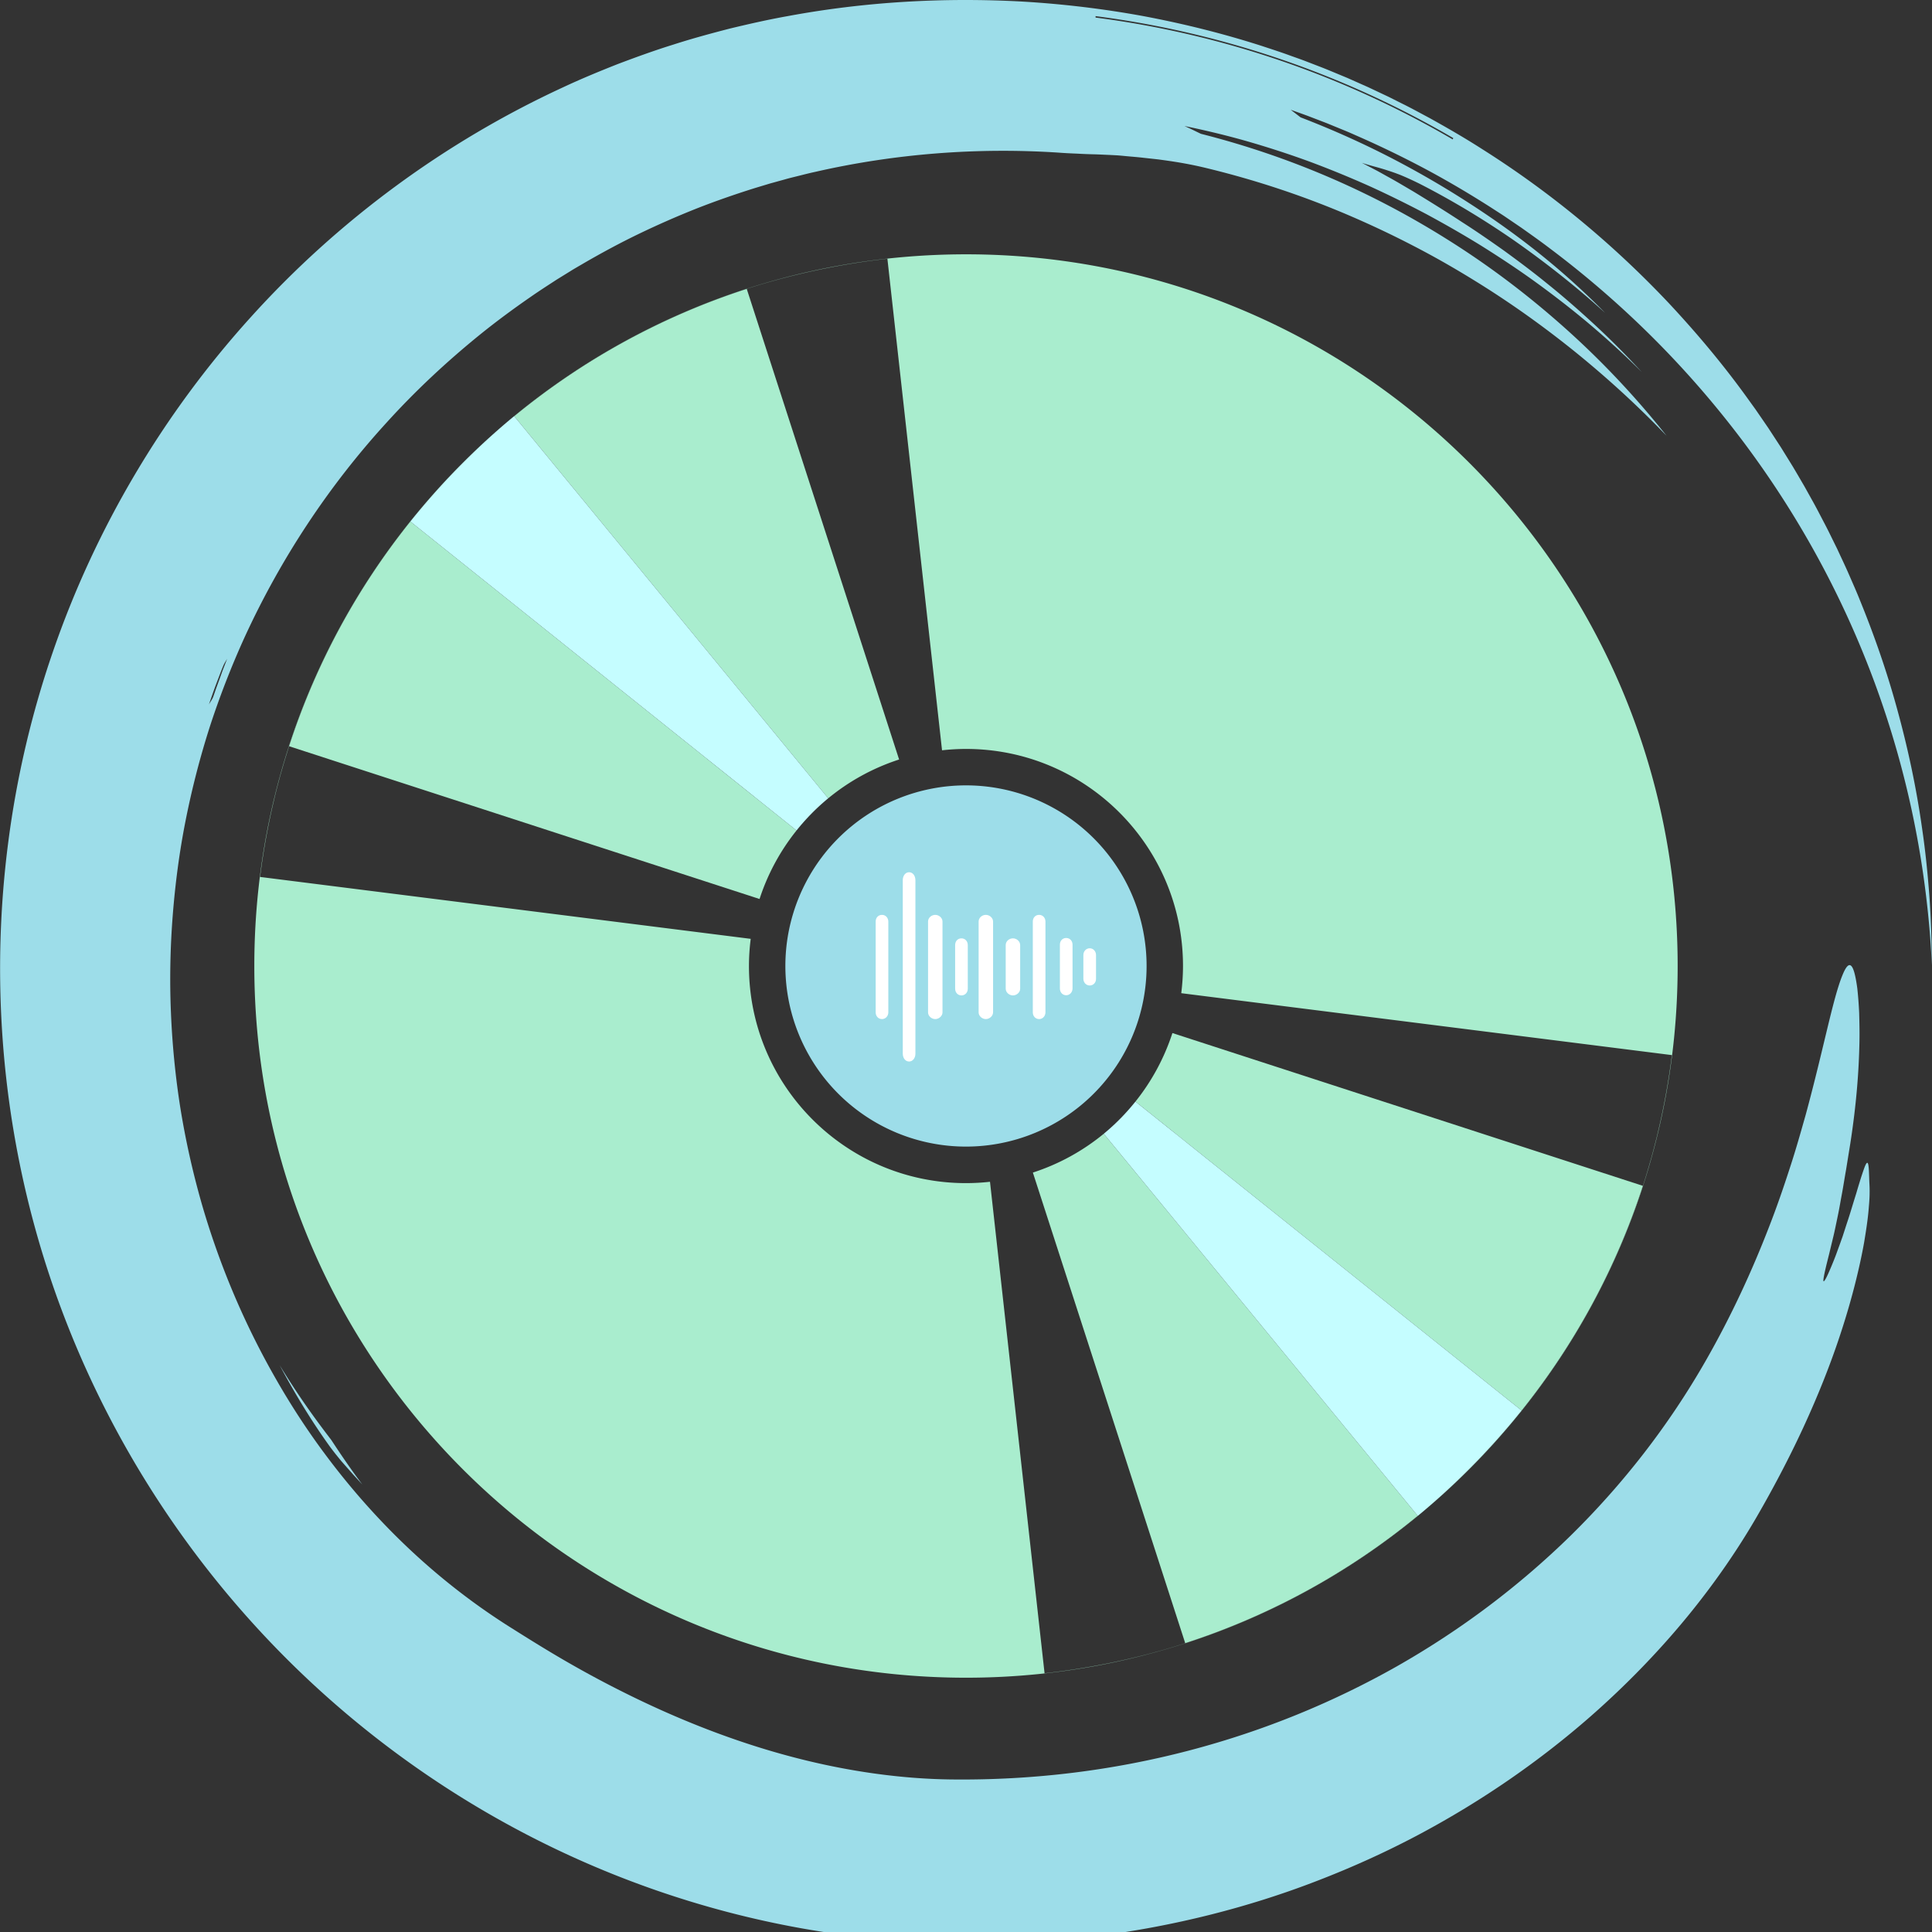 <svg xmlns="http://www.w3.org/2000/svg" viewBox="0 0 500 500"><rect x="0" y="0" width="500" height="500" fill="#333333" stroke="none"/><g><path fill="#9ddde9" d="M172.544 563.26c-.751 2.138-2.373 4.299-3.601 6.454 1.885-5.248 3.64-10.557 5.61-15.771.998-2.605 1.985-5.209 2.978-7.808.993-2.598 1.975-5.191 3.069-7.734.886-2.127 2.014-3.659 3.108-5.612-.988 2.537-1.97 5.068-2.951 7.594-.993 2.52-1.851 5.085-2.782 7.616l-2.772 7.605c-.925 2.537-1.756 5.107-2.659 7.655zM886.056 14.21l-.028-1.167a769.342 769.342 0 01149.59 34.775 769.119 769.119 0 01139.678 63.848l-.393 1.095a768.342 768.342 0 00-139.47-63.798A766.186 766.186 0 00886.056 14.21zm157.792 74.557c4.92 1.78 9.85 3.474 14.714 5.315 4.853 1.852 9.683 3.721 14.501 5.562 4.774 1.965 9.526 3.918 14.272 5.86 4.746 1.925 9.38 4.069 14.052 6.095a805.588 805.588 0 0154.134 26.53c17.47 9.447 34.343 19.476 50.707 29.95 4.056 2.66 8.18 5.213 12.168 7.941l11.96 8.133c7.836 5.567 15.673 11.079 23.247 16.86 60.96 45.82 113.278 98.741 157.219 157.5 43.885 58.79 79.445 123.537 105.441 194.02 25.945 70.454 42.264 146.78 46.14 228.015-.117-19.284-.707-38.025-2.053-56.254-1.397-18.224-3.158-35.949-5.705-53.162-4.796-34.467-11.876-66.936-20.375-97.833-8.46-30.914-18.742-60.16-30.214-88.257-2.805-7.06-5.918-13.947-8.908-20.856-3.013-6.893-6.272-13.65-9.402-20.447-3.332-6.69-6.536-13.437-9.985-20.037-3.473-6.589-6.833-13.234-10.496-19.7l-5.992-10.754-6.198-10.607-3.136-5.299-3.231-5.23-6.474-10.457-6.71-10.299-3.365-5.146-3.473-5.074-6.973-10.13-7.191-9.974c-19.214-26.576-40.329-51.748-62.712-75.703-44.996-47.712-95.899-89.913-151.43-124.952-13.817-8.868-28.054-17.056-42.404-25.032-7.26-3.833-14.429-7.846-21.805-11.45l-11.012-5.533-11.136-5.26-5.57-2.626-5.632-2.503-11.265-5.001-11.377-4.726c-3.792-1.577-7.59-3.143-11.432-4.597l-11.5-4.44c-3.843-1.453-7.73-2.789-11.59-4.18-7.713-2.846-15.545-5.344-23.348-7.931-31.302-10.046-63.272-17.988-95.58-24.067-32.34-5.932-65.039-9.827-97.833-11.77-63.475-3.473-127.241.13-189.796 11.754-15.65 2.789-31.173 6.308-46.645 10.03-15.41 3.978-30.786 8.132-45.95 13.032-15.23 4.725-30.22 10.175-45.147 15.821-14.838 5.877-29.614 11.966-44.087 18.752-95.523 44.12-181.992 107.75-252.552 185.955C132.047 334.694 77.14 427.245 42.768 527.16 25.54 577.09 13.446 628.814 6.663 681.196-.14 733.6-1.65 786.538 2.047 839.223c3.702 52.69 12.706 105.095 26.915 156.08 14.199 50.984 33.659 100.51 57.854 147.582 36.727 71.453 84.376 137.21 140.771 194.408 56.4 57.192 121.603 105.74 192.724 143.429 71.098 37.716 148.165 64.488 227.532 78.727 19.836 3.558 39.818 6.303 59.856 8.419 20.044 2.065 40.166 3.232 60.294 3.833 20.122.505 40.261.174 60.395-.746 20.128-1.033 40.222-2.885 60.254-5.36 60.3-7.774 120.504-22.714 176.96-44.615 28.24-10.888 55.621-23.314 81.695-37.166 26.063-13.869 50.887-29.04 74.19-45.159 23.303-16.119 45.097-33.187 65.185-50.799 20.072-17.634 38.46-35.785 55.082-54.01 33.322-36.425 59.33-73.26 78.745-106.683 12.768-22.024 26.023-46.898 37.989-72.812 11.96-25.896 22.675-52.786 30.943-78.48 8.331-25.666 14.378-50.042 18.098-70.623 1.722-10.333 3.147-19.633 3.775-27.765.348-4.058.662-7.78.718-11.18.073-3.402.027-6.45-.14-9.115-.405-8.318-.259-18.342-2.155-16.568-.477.443-1.094 1.622-1.896 3.738-.774 2.121-1.812 5.169-3.147 9.35-.645 2.105-1.38 4.485-2.193 7.162-.393 1.347-.808 2.772-1.251 4.27-.477 1.5-.965 3.07-1.481 4.727-1.021 3.322-2.138 6.97-3.36 10.978-1.235 4.013-2.716 8.334-4.225 13.066-.673 2.099-1.335 4.108-1.952 6.033a800.468 800.468 0 00-1.952 5.478c-1.262 3.474-2.412 6.623-3.445 9.474-2.142 5.658-4.022 10.013-5.447 13.313-2.838 6.59-4.375 8.745-4.667 7.802-.157-.477 0-1.73.348-3.632.33-1.908.892-4.456 1.61-7.498.701-3.042 1.621-6.567 2.58-10.45.937-3.896 1.958-8.144 3.035-12.595.786-3.138 1.464-6.247 2.11-9.323.645-3.075 1.278-6.112 1.907-9.143 1.279-6.05 2.255-12.117 3.433-18.28 1.133-6.168 2.098-12.527 3.287-19.167 1.077-6.678 2.216-13.677 3.422-21.187 4.87-31.346 6.766-57.36 7.282-78.15.33-10.394.083-19.503-.13-27.344a315.345 315.345 0 00-1.497-19.829c-2.9-21.58-6.676-23.864-11.988-10.826-7.798 18.948-14.95 58.41-29.726 112.89-3.865 13.583-7.916 28.153-12.97 43.464-4.954 15.323-10.496 31.487-17.07 48.263-13.032 33.568-29.446 69.865-50.848 107.295-30.349 53.09-67.322 100.212-109.255 141.453-42.068 41.135-89.09 76.438-140.491 105.668-51.487 29.095-107.371 52.146-167.592 67.979-60.21 15.805-124.823 24.375-193.554 23.517-40.02-.533-82.7-6.517-124.98-17.461-42.32-10.888-84.163-26.699-123.623-45.411-17.266-8.166-37.293-18.46-56.136-29.191-18.877-10.68-36.56-21.788-49.978-30.246-38.68-24.24-74.211-53.505-106.041-87.186-15.926-16.826-30.96-34.741-45.041-53.678-14.103-18.926-27.185-38.923-39.212-59.925-26.091-45.344-46.455-93.747-60.8-143.75a671.747 671.747 0 01-16.907-76.066c-4.056-25.655-6.586-51.546-7.652-77.504-1.094-25.958-.572-52.028 1.43-77.913 2.02-25.886 5.386-51.653 10.43-77.1a685.405 685.405 0 0119.392-75.32 693.648 693.648 0 0128.173-72.633c29.406-64.157 68.467-123.106 115.185-174.174 23.252-25.644 48.53-49.183 75.132-70.775 13.328-10.77 27.084-20.929 41.114-30.622 6.984-4.883 14.153-9.474 21.283-14.115 3.613-2.234 7.231-4.468 10.844-6.696 3.596-2.262 7.31-4.316 10.95-6.488 14.68-8.498 29.586-16.54 44.794-23.865a721.16 721.16 0 0146.258-20.3c15.635-6.146 31.477-11.646 47.442-16.642 4.005-1.206 8.005-2.413 12.005-3.62 4.028-1.111 8.05-2.222 12.072-3.334 4.011-1.161 8.078-2.087 12.117-3.115 4.045-1.015 8.078-2.054 12.15-2.912 64.912-14.874 131.679-19.903 197.044-15.637 5.599.432 10.62.645 15.275.83 4.645.276 8.937.422 13.105.534 4.168.073 8.173.331 12.296.488 2.065.101 4.14.219 6.272.32 2.132.13 4.297.342 6.552.556 5.442.533 10.698.892 15.876 1.526 2.603.287 5.195.562 7.803.848 1.307.14 2.62.303 3.938.443 1.313.185 2.637.36 3.966.545 10.653 1.47 21.98 3.322 35.347 6.606 41.732 10.164 80.293 23.337 115.881 38.653a779.064 779.064 0 0151.313 24.348c16.453 8.514 32.194 17.522 47.346 26.85 30.355 18.6 58.241 38.642 84.253 59.712 25.968 21.126 50.079 43.306 72.54 66.728-26.534-33.367-54.936-63.074-84.657-89.341-29.703-26.29-60.563-49.346-92.364-69.265-63.537-39.967-130.36-68.052-199.517-85.585-4.438-2.094-8.864-4.35-13.368-6.331 17.03 3.519 34.185 7.599 51.183 12.482 16.986 4.9 33.877 10.389 50.454 16.478a812.038 812.038 0 0148.592 19.936c15.752 7.184 31.039 14.772 45.765 22.551 14.938 8.077 29.339 16.31 43.537 25.06 14.125 8.846 28.167 18.034 42.275 28.147 14.092 10.142 28.358 21.059 43.021 33.238a720.847 720.847 0 0145.058 41.095c-13.985-15.098-27.258-28.343-40.082-40.073-12.796-11.759-24.907-22.254-36.75-31.717-11.735-9.58-23.218-18.095-34.443-26.295-11.349-8.037-22.467-15.749-33.956-23.09-12.482-8.2-25.8-16.484-39.38-24.768-6.873-4.002-13.717-8.172-20.74-11.989-3.506-1.925-6.956-3.945-10.496-5.77-3.528-1.84-7.051-3.664-10.557-5.488 7.528 2.458 13.457 3.71 20.273 5.96 3.422 1.1 7.125 2.346 11.394 4.047 4.23 1.768 9.06 3.951 14.804 6.785 25.003 12.724 51.16 28.321 76.753 46.04 25.496 17.843 50.555 37.644 73.51 58.5-19.522-19.824-38.309-36.274-56.726-50.827-18.433-14.537-36.508-27.182-55.087-39.103a751.603 751.603 0 00-65.45-37.554 730.932 730.932 0 00-69.005-30.633l-8.005-6.146" transform="matrix(.32 0 0 .32 0 0)"/></g><g><path fill="#9ddde9" d="M267.888 1164.516c7.315 11.163 15.876 23.842 25.132 36.044l-6.95-7.538c-2.3-2.599-4.606-5.209-6.873-7.774-1.133-1.29-2.255-2.57-3.354-3.833-1.066-1.296-2.11-2.582-3.13-3.833a233.502 233.502 0 01-5.678-7.319c-15.724-21.766-28.654-43.503-40.906-66.2 11.326 18.454 23.32 36.52 41.759 60.453" transform="matrix(.32 0 0 .32 0 0)"/></g><g><path fill="#a9edce" d="M918.293 890.882l312.296 249.857c42.889-53.564 76.397-114.96 98.053-181.707L948.186 835.475a175.368 175.368 0 01-29.893 55.407zm-25 455.008c16.529-3.264 32.788-7.284 48.769-11.934a574.175 574.175 0 01-48.797 11.835l.027.1zm-.621-428.973a175.16 175.16 0 01-57.34 31.395l123.214 380.581c69.374-22.465 132.982-57.7 188.02-102.99zm65.883 411.994l-.009-.018c-.917.297-1.834.575-2.76.863.926-.288 1.852-.548 2.77-.845zM415.91 336.616L669.82 645.63a175.074 175.074 0 0157.332-31.377L603.929 233.645c-69.374 22.456-132.982 57.682-188.02 102.971zm253.265-119.95c-21.692 4.28-42.915 9.838-63.654 16.484a570.981 570.981 0 0163.672-16.412l-.019-.072zm-65.254 16.97l.009.009c.53-.171 1.061-.324 1.592-.495-.531.171-1.07.315-1.601.486zM233.816 603.515l380.473 123.539c6.6-20.352 16.817-39.066 29.902-55.407L331.877 421.781c-42.897 53.573-76.406 114.978-98.061 181.734zm1106.93 312.52c-.153.648-.296 1.296-.458 1.943.162-.647.332-1.286.485-1.933l-.027-.01zM221.73 646.503c.243-1.016.467-2.041.72-3.048-.253 1.016-.513 2.023-.765 3.04l.045.008zm110.607-225.305a598.388 598.388 0 0118.12-21.476 581.638 581.638 0 00-18.12 21.476" transform="matrix(.32 0 0 .32 0 0)"/><path fill="#c5fdff" d="M1230.59 1140.739L918.292 890.882c-7.626 9.533-16.197 18.274-25.621 26.035l253.894 308.987.072.08c14.101-11.61 27.609-23.93 40.532-36.835.09-.081.171-.17.261-.252 2.14-2.131 4.254-4.29 6.358-6.448.98-1.016 1.952-2.032 2.932-3.049a628.073 628.073 0 0012.815-13.822 391.67 391.67 0 003.624-4.083 597.197 597.197 0 005.873-6.772c.953-1.124 1.915-2.23 2.86-3.354a546.024 546.024 0 007.086-8.616c.54-.665 1.107-1.313 1.637-1.987l-.027-.027zM415.845 336.544l-.01-.009c-.152.126-.305.261-.458.387-13.328 10.999-26.107 22.627-38.382 34.768-.909.908-1.826 1.807-2.734 2.716a824.435 824.435 0 00-4.82 4.883 598.193 598.193 0 00-6.61 6.898c-.594.629-1.206 1.25-1.8 1.888a600.72 600.72 0 00-9.118 10l-1.457 1.646a598.388 598.388 0 00-18.121 21.476c-.153.198-.315.387-.477.575l.018.01L644.19 671.646c7.626-9.524 16.206-18.265 25.63-26.017L415.91 336.616l-.063-.072" transform="matrix(.32 0 0 .32 0 0)"/></g><g><path fill="#a9edce" d="M705.884 781.256c0-41.54 33.814-75.336 75.38-75.336 41.54 0 75.318 33.796 75.318 75.336 0 41.566-33.778 75.371-75.317 75.371-41.567 0-75.381-33.805-75.381-75.371zm86.883 103.51a102.784 102.784 0 0020.558-4.434A103.767 103.767 0 00847.31 861.7a104.167 104.167 0 0015.208-15.441 104.105 104.105 0 0017.752-32.843 106.922 106.922 0 002.194-7.779 104.38 104.38 0 002.06-11.331c.54-4.281.845-8.625.845-13.058 0-57.395-46.701-104.105-104.104-104.105-3.886 0-7.717.225-11.494.647-2.967.324-5.9.774-8.795 1.35a101.72 101.72 0 00-11.817 3.084 104.194 104.194 0 00-33.976 18.616 105.492 105.492 0 00-15.217 15.432c-7.76 9.695-13.831 20.783-17.761 32.834a103.238 103.238 0 00-2.194 7.806 102.151 102.151 0 00-2.06 11.304c-.54 4.272-.845 8.616-.845 13.032 0 57.439 46.72 104.167 104.159 104.167 3.885 0 7.725-.234 11.502-.647zm-11.502-679.09c-138.747 0-266.018 49.103-365.42 130.868l.064.072c71.891-59.157 158.37-101.227 253.265-119.95l.018.072c15.945-3.157 32.115-5.684 48.491-7.492l44.193 397.551c6.367-.692 12.833-1.088 19.389-1.088 96.91 0 175.492 78.627 175.483 175.538 0 7.455-.512 14.784-1.412 21.997l396.805 50.074a578.1 578.1 0 01-11.394 62.718l.027.01c-.153.647-.324 1.285-.486 1.933-.459 1.924-.944 3.83-1.43 5.746-.432 1.7-.881 3.4-1.322 5.1a636.62 636.62 0 01-1.915 7.113c-.171.602-.351 1.214-.522 1.817-2.014 7.15-4.128 14.263-6.412 21.286l-.045-.009c-21.656 66.747-55.164 128.143-98.052 181.707l.027.027c-.531.674-1.098 1.322-1.637 1.987a590.466 590.466 0 01-7.087 8.616c-.944 1.124-1.906 2.23-2.86 3.354a597.197 597.197 0 01-5.872 6.772 391.67 391.67 0 01-3.624 4.083 628.073 628.073 0 01-12.815 13.822c-.98 1.016-1.952 2.033-2.932 3.049a614.345 614.345 0 01-6.358 6.448c-.09.081-.171.17-.261.252-12.923 12.905-26.431 25.226-40.532 36.836l-.072-.081c-71.891 59.166-158.379 101.245-253.274 119.986l-.027-.099c-15.936 3.139-32.097 5.657-48.482 7.465l-44.13-397.497a177.07 177.07 0 01-19.39 1.088c-96.964 0-175.546-78.627-175.546-175.6 0-7.447.513-14.758 1.412-21.962L210.334 709.22a578.103 578.103 0 0111.395-62.718l-.045-.009c.252-1.016.512-2.023.764-3.04a555.314 555.314 0 012.932-11.421c.396-1.493.791-2.986 1.205-4.47a621.189 621.189 0 011.997-6.996 517.27 517.27 0 013.012-10.028c.495-1.6.98-3.201 1.484-4.793.243-.746.459-1.502.702-2.24l.036.01c21.655-66.756 55.164-128.161 98.06-181.734l-.017-.009c.162-.188.324-.377.477-.575a581.638 581.638 0 0118.12-21.476l1.458-1.646a563.86 563.86 0 019.119-10c.593-.638 1.205-1.259 1.798-1.888a598.193 598.193 0 016.61-6.898c1.601-1.637 3.21-3.265 4.82-4.884.909-.908 1.826-1.807 2.735-2.715a601.1 601.1 0 0118.723-17.744c-116.677 105.337-190.043 257.744-190.043 427.3 0 317.872 257.717 575.598 575.589 575.598 317.862 0 575.534-257.726 575.534-575.597 0-317.872-257.672-575.571-575.534-575.571" transform="matrix(.32 0 0 .32 0 0)"/></g><g><path fill="#9ddde9" d="M927.303 781.234a145.976 145.976 0 01-2.807 28.496 145.97 145.97 0 01-8.312 27.402 145.974 145.974 0 01-13.498 25.253 145.981 145.981 0 01-28.787 31.762 145.981 145.981 0 01-23.809 15.908 145.974 145.974 0 01-26.455 10.958 145.975 145.975 0 01-28.084 5.586 145.976 145.976 0 01-28.635 0 145.976 145.976 0 01-28.084-5.586 145.981 145.981 0 01-26.455-10.958 145.978 145.978 0 01-23.809-15.908 145.974 145.974 0 01-20.248-20.248 145.98 145.98 0 01-15.908-23.809 145.975 145.975 0 01-10.958-26.455 145.982 145.982 0 01-5.586-28.084 145.98 145.98 0 010-28.635 145.982 145.982 0 015.586-28.084 145.983 145.983 0 0110.958-26.455 145.982 145.982 0 0125.535-34.43 145.981 145.981 0 0122.135-18.166 145.982 145.982 0 0125.253-13.498 145.982 145.982 0 0127.402-8.312 145.982 145.982 0 0128.497-2.807 145.981 145.981 0 0128.496 2.807 145.982 145.982 0 0140.36 14.44 145.978 145.978 0 0123.809 15.91 145.978 145.978 0 0120.248 20.247 145.983 145.983 0 0122.037 36.767 145.977 145.977 0 018.312 27.402 145.989 145.989 0 012.807 28.497z" transform="matrix(.32 0 0 .32 0 0)"/><path fill="#fff" d="M881.291 797.009c-2.921 0-5.112-2.483-5.112-5.405v-19.28c0-2.922 2.19-5.405 5.112-5.405 2.921 0 5.112 2.483 5.112 5.404v19.428c0 2.92-2.19 5.258-5.112 5.258zM735.222 858.504c-3.068 0-5.113-2.921-5.113-6.427V711.851c0-3.506 2.045-6.427 5.113-6.427 3.067 0 5.112 2.92 5.112 6.427v140.372c0 3.506-2.19 6.281-5.112 6.281zM713.311 824.178c-3.067 0-5.112-2.483-5.112-5.405V745.3c0-3.067 2.045-5.404 5.112-5.404 3.068 0 5.113 2.483 5.113 5.404v73.473c0 2.922-2.191 5.405-5.113 5.405zM756.402 824.178c-3.068 0-5.843-2.483-5.843-5.405V745.3c0-3.067 2.775-5.404 5.843-5.404 3.067 0 5.843 2.483 5.843 5.404v73.473c0 2.922-2.922 5.405-5.843 5.405zM797.301 824.178c-3.067 0-5.843-2.483-5.843-5.405V745.3c0-3.067 2.776-5.404 5.843-5.404 3.068 0 5.843 2.483 5.843 5.404v73.473c0 2.922-2.921 5.405-5.843 5.405zM840.392 824.178c-3.068 0-5.113-2.483-5.113-5.405V745.3c0-3.067 2.045-5.404 5.113-5.404 3.067 0 5.112 2.483 5.112 5.404v73.473c0 2.922-2.191 5.405-5.112 5.405zM819.212 805.043c-3.068 0-5.843-2.483-5.843-5.405V764.29c0-3.067 2.775-5.404 5.843-5.404 3.067 0 5.842 2.483 5.842 5.404v35.35c0 3.067-2.921 5.404-5.842 5.404zM862.302 804.897c-3.067 0-5.112-2.483-5.112-5.405v-35.495c0-3.067 2.045-5.404 5.112-5.404s5.112 2.483 5.112 5.404v35.35c0 3.067-2.19 5.55-5.112 5.55zM777.582 805.043c-3.068 0-5.113-2.483-5.113-5.405V764.29c0-3.067 2.045-5.404 5.113-5.404 3.067 0 5.112 2.483 5.112 5.404v35.35c0 3.067-2.19 5.404-5.112 5.404z" transform="matrix(.32 0 0 .32 0 0)"/></g></svg>